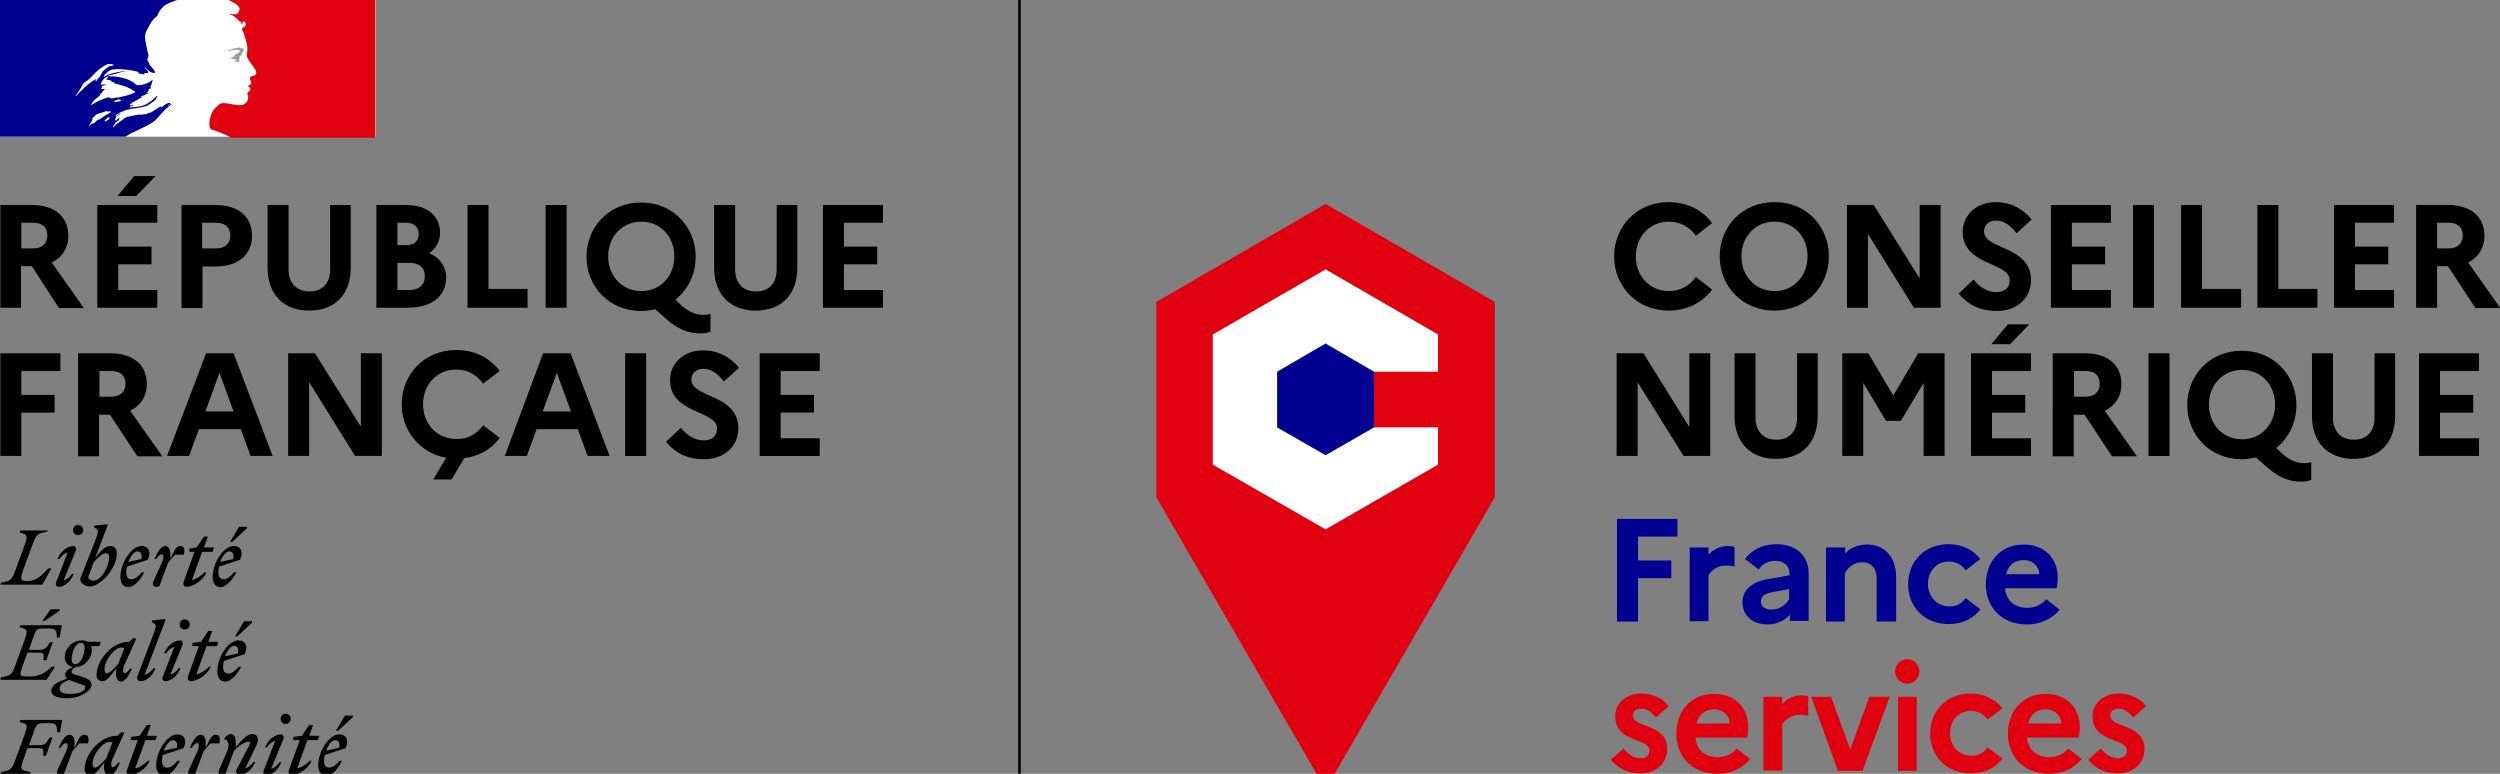 <?xml version="1.0" encoding="utf-8"?>
<!-- Generator: Adobe Illustrator 25.2.0, SVG Export Plug-In . SVG Version: 6.00 Build 0)  -->
<svg version="1.1" id="Calque_2" xmlns="http://www.w3.org/2000/svg" xmlns:xlink="http://www.w3.org/1999/xlink" x="0px" y="0px"
	 viewBox="0 0 691.4 214" style="enable-background:new 0 0 691.4 214;" xml:space="preserve">
<rect x="0" y="0" width="691.4" height="214" fill="#808080" stroke="none"/>
<style type="text/css">
	.st0{fill:#FFFFFF;}
	.st1{fill:#000091;}
	.st2{fill:#E1000F;}
	.st3{fill:#9D9D9C;}
</style>
<rect class="st0" width="103.9" height="37.8"/>
<g>
	<rect x="281.6" y="0" width="0.7" height="214"/>
	<g>
		<g>
			<g>
				<path d="M0.1,56.7h8.7c6.3,0,10.1,3.2,10.1,8.5c0,3.4-1.7,6-4.6,7.4l8.9,12.6h-6.9L8.8,73.6h-3v11.5H0.1V56.7z M5.9,61.6v7.1
					h3.3c2.4,0,3.9-1.3,3.9-3.6c0-2.2-1.4-3.5-3.9-3.5H5.9z"/>
				<path d="M26.9,56.7h16.6v4.9H32.7v6.6h9.2v4.9h-9.2v7.1h10.8v4.9H26.9V56.7z M32.5,54.2l4.6-5.5H43l-5.3,5.5H32.5z"/>
				<path d="M50.2,56.7h9.4c6.3,0,10.1,3.2,10.1,8.5c0,5.2-3.8,8.5-10.1,8.5h-3.6v11.5h-5.8V56.7z M55.9,61.6v7.1h3.9
					c2.4,0,3.9-1.3,3.9-3.6c0-2.2-1.5-3.5-3.9-3.5H55.9z"/>
				<path d="M91.2,56.7h5.8V74c0,7.5-4.4,11.9-11.5,11.9c-7.1,0-11.5-4.5-11.5-11.9V56.7h5.8v17.8c0,3.8,2.2,6.1,5.8,6.1
					c3.5,0,5.7-2.2,5.7-6.1V56.7z"/>
				<path d="M104.1,56.7h8.1c5.9,0,9.5,2.9,9.5,7.7c0,2.3-1.1,4.3-3,5.6c3,1.3,4.7,3.8,4.7,6.7c0,5.2-4,8.4-10.6,8.4h-8.7V56.7z
					 M109.9,61.6v6.2h2.4c2.2,0,3.5-1.1,3.5-3.1c0-1.9-1.3-3.1-3.5-3.1H109.9z M109.9,72.8v7.4h3.3c2.7,0,4.3-1.4,4.3-3.8
					c0-2.4-1.6-3.7-4.3-3.7H109.9z"/>
				<path d="M129.3,56.7h5.8v23.2h10.8v5.2h-16.6V56.7z"/>
				<path d="M150.9,56.7h5.8v28.4h-5.8V56.7z"/>
				<path d="M194.5,87.1c0.6,0,1.4-0.1,2-0.3v4.9c-0.9,0.4-1.7,0.5-3,0.5c-3.2,0-6.1-1.3-8.9-3.7l-3.4-3c-1.2,0.3-2.5,0.5-3.9,0.5
					c-9,0-15.1-6.9-15.1-15c0-8.1,6.1-15,15.1-15c8.9,0,15.1,6.9,15.1,15c0,4.8-2.1,9.1-5.6,11.9l1.7,1.6
					C190.7,86.4,192.6,87.1,194.5,87.1z M186.5,70.9c0-5.4-3.8-9.6-9.1-9.6c-5.4,0-9.2,4.2-9.2,9.6c0,5.4,3.8,9.6,9.2,9.6
					C182.7,80.5,186.5,76.3,186.5,70.9z"/>
				<path d="M214.7,56.7h5.8V74c0,7.5-4.4,11.9-11.5,11.9c-7.1,0-11.5-4.5-11.5-11.9V56.7h5.8v17.8c0,3.8,2.2,6.1,5.8,6.1
					c3.5,0,5.7-2.2,5.7-6.1V56.7z"/>
				<path d="M227.6,56.7h16.6v4.9h-10.8v6.6h9.2v4.9h-9.2v7.1h10.8v4.9h-16.6V56.7z"/>
				<path d="M0.1,97.7h16.6v4.9H5.9v6.6h9.2v4.9H5.9v12H0.1V97.7z"/>
				<path d="M21.8,97.7h8.7c6.3,0,10.1,3.2,10.1,8.5c0,3.4-1.7,6-4.6,7.4l8.9,12.6h-6.9l-7.6-11.5h-3v11.5h-5.8V97.7z M27.5,102.6
					v7.1h3.3c2.4,0,3.9-1.3,3.9-3.6c0-2.2-1.4-3.5-3.9-3.5H27.5z"/>
				<path d="M57,97.7h7.6l10.8,28.4h-6.1l-2.7-7.4H55l-2.7,7.4h-6.1L57,97.7z M64.6,113.8l-3.9-10.7l-3.9,10.7H64.6z"/>
				<path d="M79.7,97.7h7.4L99.8,118V97.7h5.8v28.4h-7.4l-12.7-20.4v20.4h-5.8V97.7z"/>
				<path d="M133.6,117.6l4.6,3.5c-2.2,3-5.6,5.1-9.8,5.6l-3.5,5.9h-5.1l3.6-6c-7.4-1.3-12.3-7.6-12.3-14.8c0-8.1,6.1-15,15.1-15
					c5.2,0,9.4,2.3,12,5.8l-4.6,3.5c-1.6-2.3-4.2-3.9-7.4-3.9c-5.4,0-9.2,4.2-9.2,9.6c0,5.4,3.8,9.6,9.2,9.6
					C129.5,121.5,132,119.9,133.6,117.6z"/>
				<path d="M150.2,97.7h7.6l10.8,28.4h-6.1l-2.7-7.4h-11.4l-2.7,7.4h-6.1L150.2,97.7z M157.9,113.8l-3.9-10.7l-3.9,10.7H157.9z"/>
				<path d="M172.9,97.7h5.8v28.4h-5.8V97.7z"/>
				<path d="M188.3,118.3c1.7,2.2,4,3.5,6.3,3.5c2.3,0,3.7-1.2,3.7-3.3c0-5.1-13-3.9-13-13.4c0-4.5,3.7-8.2,9.1-8.2
					c4.3,0,7.6,1.9,10,4.8l-4.2,3.8c-1.7-2.2-3.5-3.5-5.7-3.5c-2,0-3.3,1.3-3.3,3c0,5.1,13,3.9,13,13.5c-0.1,5.3-4.2,8.5-9.4,8.5
					c-4.8,0-8-1.7-10.6-4.8L188.3,118.3z"/>
				<path d="M210.1,97.7h16.6v4.9h-10.8v6.6h9.2v4.9h-9.2v7.1h10.8v4.9h-16.6V97.7z"/>
			</g>
			<g>
				<path d="M92.7,204.7c0.8,0,1.4,0.6,1.1,2.1l-3.6,0.8C90.8,205.9,91.8,204.7,92.7,204.7 M94.6,210.4h-0.7
					c-0.9,1.1-1.9,1.9-2.8,1.9c-1,0-1.5-0.6-1.5-1.9c0-0.5,0.1-1.1,0.2-1.6l5.8-1.9c1.1-2.7-0.2-3.8-1.8-3.8c-2.7,0-5.8,4.6-5.8,8.6
					c0,1.8,0.9,2.8,2.2,2.8C91.7,214.5,93.3,213,94.6,210.4 M93.5,202.1l4.1-3.8v-0.4h-2.2l-2.5,4.2H93.5z M81,204.7h1.9l-3,8.3
					c-0.3,0.7,0.1,1.4,0.8,1.4c1.7,0,4.5-1.7,5.5-4h-0.5c-0.8,0.8-2.3,1.9-3.5,2.1l2.8-7.8h2.9l0.4-1.2h-2.8l1.1-3h-1.1l-2,3
					l-2.4,0.3V204.7z M78.4,204.3c0.2-0.8-0.3-1.2-0.7-1.2c-1.7,0-3.6,1.5-4.4,3.6h0.5c0.5-0.8,1.5-1.6,2.3-1.8l-3.2,8.3
					c-0.3,0.8,0.3,1.2,0.7,1.2c1.6,0,3.4-1.5,4.2-3.6h-0.5c-0.5,0.8-1.5,1.6-2.3,1.8L78.4,204.3z M79,200.2c0.8,0,1.4-0.6,1.4-1.4
					c0-0.8-0.6-1.4-1.4-1.4c-0.8,0-1.4,0.6-1.4,1.4C77.6,199.6,78.3,200.2,79,200.2 M60.6,212.9c-0.4,0.9,0,1.5,0.9,1.5
					c0.6,0,0.8-0.1,1-0.8l2.2-5.9c1-1.3,3.1-2.6,4-2.6c0.6,0,0.5,0.5,0.1,1.3l-3.4,6.5c-0.3,0.6,0.1,1.4,0.8,1.4
					c1.7,0,3.6-1.5,4.4-3.6h-0.5c-0.5,0.8-1.5,1.6-2.3,1.8l2.9-5.9c0.4-0.8,0.6-1.5,0.6-2c0-1-0.5-1.6-1.5-1.6
					c-1.4,0-2.9,1.6-4.6,3.6v-1.5c0-1.1-0.4-2.1-1.4-2.1c-0.6,0-1.2,0.5-1.8,1.3v0.2c1.1-0.1,1.6,1.6,0.8,3.3L60.6,212.9z
					 M60.6,205.7c0.4-1.4,0.2-2.5-0.9-2.5c-1.2,0-1.5,0.9-2.8,3.6v-1.5c0-1.1-0.4-2.1-1.4-2.1c-1.2,0-2.2,1.8-3,3.6h0.5
					c0.6-0.8,1.1-1.3,1.5-1.3c0.5,0,0.8,0.8,0,2.5l-2.3,5c-0.4,0.9,0,1.5,0.9,1.5c0.6,0,0.8-0.1,1-0.8l2.2-5.9
					c0.6-0.8,1.2-1.4,1.9-2.2H60.6z M47.8,204.7c0.8,0,1.4,0.6,1.1,2.1l-3.6,0.8C45.9,205.9,47,204.7,47.8,204.7 M49.8,210.4h-0.7
					c-0.9,1.1-1.9,1.9-2.8,1.9c-1,0-1.5-0.6-1.5-1.9c0-0.5,0.1-1.1,0.2-1.6l5.8-1.9c1.1-2.7-0.2-3.8-1.8-3.8c-2.7,0-5.8,4.6-5.8,8.6
					c0,1.8,0.9,2.8,2.2,2.8C46.8,214.5,48.4,213,49.8,210.4 M36.2,204.7h1.9l-3,8.3c-0.3,0.7,0.1,1.4,0.8,1.4c1.7,0,4.5-1.7,5.5-4
					h-0.5c-0.8,0.8-2.3,1.9-3.5,2.1l2.8-7.8H43l0.4-1.2h-2.8l1.1-3h-1.1l-2,3l-2.4,0.3V204.7z M25.6,211.2c0-2.6,2.9-6,4.5-6
					c0.4,0,0.7,0,1,0.1l-1.7,4.4c-1,1.2-2.4,2.6-3.1,2.6C25.9,212.3,25.6,212,25.6,211.2 M34.4,202.6l-0.9-0.1l-1,1h-0.2
					c-4.8,0-8.9,5.3-8.9,9.2c0,1.1,0.7,1.7,1.7,1.7c1.2,0,2.4-1.8,3.8-3.6l-0.1,0.7c-0.2,1.9,0.4,3,1.4,3c1.2,0,2.2-1.8,3-3.6h-0.5
					c-0.6,0.8-1.1,1.3-1.5,1.3c-0.4,0-0.8-0.8,0-2.5L34.4,202.6z M24.3,205.7c0.4-1.4,0.2-2.5-0.9-2.5c-1.2,0-1.5,0.9-2.8,3.6v-1.5
					c0-1.1-0.4-2.1-1.4-2.1c-1.2,0-2.2,1.8-3,3.6h0.5c0.6-0.8,1.1-1.3,1.5-1.3c0.5,0,0.8,0.8,0,2.5l-2.3,5c-0.4,0.9,0,1.5,0.9,1.5
					c0.6,0,0.8-0.1,1-0.8l2.2-5.9c0.6-0.8,1.2-1.4,1.9-2.2H24.3z M8.3,214.1l0.2-0.6c-2.8-0.5-3.1-0.5-2-3.5l1.1-3.1h3.1
					c1.4,0,1.4,0.6,1.2,2.1h0.8l1.8-5h-0.8c-0.7,1.2-1.2,2.1-2.7,2.1h-3l1.6-4.4c0.5-1.4,0.8-1.7,2.7-1.7h1.3c1.9,0,2.2,0.5,2.2,2.5
					h0.8l0.6-3.4H5.6l-0.2,0.6c2.2,0.5,2.4,0.7,1.4,3.5l-2.5,6.8c-1,2.9-1.5,3.1-4,3.5l-0.2,0.6H8.3z"/>
				<path d="M64.7,178.6c0.8,0,1.4,0.6,1.1,2.1l-3.6,0.8C62.9,179.8,63.9,178.6,64.7,178.6 M66.7,184.4H66c-0.9,1.1-1.9,1.9-2.8,1.9
					c-1,0-1.5-0.6-1.5-1.9c0-0.5,0.1-1.1,0.2-1.6l5.8-1.9c1.1-2.7-0.2-3.8-1.8-3.8c-2.7,0-5.8,4.6-5.8,8.6c0,1.8,0.9,2.8,2.2,2.8
					C63.8,188.4,65.4,186.9,66.7,184.4 M65.6,176l4.1-3.8v-0.4h-2.2l-2.5,4.2H65.6z M53.1,178.7H55l-3,8.3c-0.3,0.7,0.1,1.4,0.8,1.4
					c1.7,0,4.5-1.7,5.5-4h-0.5c-0.8,0.8-2.3,1.9-3.5,2.1l2.8-7.8h2.9l0.4-1.2h-2.8l1.1-3h-1.1l-2,3l-2.4,0.3V178.7z M50.5,178.3
					c0.2-0.8-0.3-1.2-0.7-1.2c-1.7,0-3.6,1.5-4.4,3.6h0.5c0.5-0.8,1.5-1.6,2.3-1.8l-3.2,8.3c-0.3,0.8,0.3,1.2,0.7,1.2
					c1.6,0,3.4-1.5,4.2-3.6h-0.5c-0.5,0.8-1.5,1.6-2.3,1.8L50.5,178.3z M51.1,174.1c0.8,0,1.4-0.6,1.4-1.4c0-0.8-0.6-1.4-1.4-1.4
					c-0.8,0-1.4,0.6-1.4,1.4C49.7,173.5,50.3,174.1,51.1,174.1 M40,186.6l5.8-15.2l-0.2-0.2l-3.6,0.4v0.4l0.7,0.5
					c0.6,0.5,0.4,1-0.1,2.5L38,187c-0.3,0.6,0.1,1.4,0.8,1.4c1.7,0,3.4-1.5,4.2-3.6h-0.5C42,185.6,40.9,186.4,40,186.6 M28.9,185.1
					c0-2.6,2.9-6,4.5-6c0.4,0,0.7,0,1,0.1l-1.7,4.4c-1,1.2-2.4,2.6-3.1,2.6C29.2,186.3,28.9,185.9,28.9,185.1 M37.7,176.6l-0.9-0.1
					l-1,1h-0.2c-4.8,0-8.9,5.3-8.9,9.2c0,1.1,0.7,1.7,1.7,1.7c1.2,0,2.4-1.8,3.8-3.6l-0.1,0.7c-0.2,1.9,0.4,3,1.4,3
					c1.2,0,2.2-1.8,3-3.6h-0.5c-0.6,0.8-1.1,1.3-1.5,1.3c-0.4,0-0.8-0.8,0-2.5L37.7,176.6z M16.5,190.4c0-1.1,1.1-1.8,2.6-2.4
					c0.5,0.3,1.3,0.5,2.3,0.9c1.6,0.5,2.2,0.7,2.2,1.2c0,1-1.7,1.8-4.1,1.8C17.5,191.9,16.5,191.5,16.5,190.4 M20.8,183.7
					c-0.7,0-1-0.6-1-1.3c0-1.9,1-4.6,2.6-4.6c0.7,0,1,0.6,1,1.3C23.4,181,22.4,183.7,20.8,183.7 M25.3,189.4c0-1.3-1.2-1.8-3.1-2.4
					c-1.7-0.5-2.4-0.6-2.4-1.2c0-0.4,0.4-1,1.1-1.3c2.7-0.1,4.5-2.6,4.5-4.7c0-0.4-0.1-0.8-0.2-1.1h2.3l0.4-1.2h-3.7
					c-0.4-0.3-1-0.4-1.5-0.4c-2.9,0-4.8,2.5-4.8,4.6c0,1.6,1,2.5,2.2,2.8c-1.4,0.6-2.1,1.3-2.1,2.1c0,0.5,0.2,0.8,0.6,1.1
					c-3.1,0.9-4.4,2-4.4,3.4c0,1.4,1.9,2,4.2,2C22.1,193.2,25.3,191.1,25.3,189.4 M10.8,180.5c1.4,0,1.4,0.6,1.2,2.1h0.8l1.8-5h-0.8
					c-0.7,1.2-1.2,2.1-2.7,2.1H8l1.5-4.2c0.5-1.4,0.8-1.7,2.7-1.7h1.3c1.9,0,2.2,0.5,2.2,2.5h0.8l0.6-3.4H5.6l-0.2,0.6
					c2.2,0.5,2.4,0.7,1.4,3.5l-2.5,6.8c-1,2.9-1.5,3.1-4,3.5L0.1,188h12.8l2.3-3.6h-0.9c-1.5,1.4-3.3,2.7-5.9,2.7
					c-3.4,0-3.1-0.1-2-3.3l1.2-3.3H10.8z M12.4,171.7l4.1-2.8v-0.4H14l-2.3,3.2H12.4z"/>
				<path d="M63.4,152.5c0.8,0,1.4,0.6,1.1,2.1l-3.6,0.8C61.5,153.8,62.5,152.5,63.4,152.5 M65.4,158.3h-0.7
					c-0.9,1.1-1.9,1.9-2.8,1.9c-1,0-1.5-0.6-1.5-1.9c0-0.5,0.1-1.1,0.2-1.6l5.8-1.9c1.1-2.7-0.2-3.8-1.8-3.8c-2.7,0-5.8,4.6-5.8,8.6
					c0,1.8,0.9,2.8,2.2,2.8C62.4,162.3,64,160.8,65.4,158.3 M64.2,149.9l4.1-3.8v-0.4h-2.2l-2.5,4.2H64.2z M52.3,152.6h1.5l-3,8.3
					c-0.3,0.7,0.1,1.4,0.8,1.4c1.7,0,4.5-1.7,5.5-4h-0.5c-0.8,0.8-2.3,1.9-3.5,2.1l2.8-7.8h2.9l0.4-1.2h-2.8l1.1-3h-1.1l-2,3l-2,0.3
					V152.6z M50.8,153.5c0.4-1.4,0.2-2.5-0.9-2.5c-1.2,0-1.5,0.9-2.8,3.6v-1.5c0-1.1-0.4-2.1-1.4-2.1c-1.2,0-2.2,1.8-3,3.6h0.5
					c0.6-0.8,1.1-1.3,1.5-1.3c0.5,0,0.8,0.8,0,2.5l-2.3,5c-0.4,0.9,0,1.5,0.9,1.5c0.6,0,0.8-0.1,1-0.8l2.2-5.9
					c0.6-0.8,1.2-1.4,1.9-2.2H50.8z M38,152.5c0.8,0,1.4,0.6,1.1,2.1l-3.6,0.8C36.1,153.8,37.1,152.5,38,152.5 M39.9,158.3h-0.7
					c-0.9,1.1-1.9,1.9-2.8,1.9c-1,0-1.5-0.6-1.5-1.9c0-0.5,0.1-1.1,0.2-1.6l5.8-1.9c1.1-2.7-0.2-3.8-1.8-3.8c-2.7,0-5.8,4.6-5.8,8.6
					c0,1.8,0.9,2.8,2.2,2.8C37,162.3,38.6,160.8,39.9,158.3 M25.8,160.6c-0.6,0-1.4-0.5-1.4-1c0-0.1,0.3-0.8,0.6-1.6l0.9-2.5
					c1-1.2,2.5-2.5,3.4-2.5c0.5,0,0.9,0.3,0.9,1.1C30.2,156.5,28.1,160.6,25.8,160.6 M32.3,153.3c0-1.7-0.6-2.3-1.8-2.3
					c-1.5,0-2.8,1.5-4.2,3.4l3.5-9.2l-0.2-0.2l-3.6,0.4v0.4l0.7,0.5c0.6,0.5,0.4,1-0.1,2.5l-3.8,9.7c-0.3,0.7-0.6,1.5-0.6,1.8
					c0,1,1.4,1.9,2.6,1.9C27.6,162.3,32.3,157.2,32.3,153.3 M21,152.2c0.2-0.8-0.3-1.2-0.7-1.2c-1.7,0-3.6,1.5-4.4,3.6h0.5
					c0.5-0.8,1.5-1.6,2.3-1.8l-3.2,8.3c-0.3,0.8,0.3,1.2,0.7,1.2c1.6,0,3.4-1.5,4.2-3.6h-0.5c-0.5,0.8-1.5,1.6-2.3,1.8L21,152.2z
					 M21.6,148c0.8,0,1.4-0.6,1.4-1.4c0-0.8-0.6-1.4-1.4-1.4c-0.8,0-1.4,0.6-1.4,1.4C20.2,147.4,20.8,148,21.6,148 M13.2,146.7H5.6
					l-0.2,0.6c2.2,0.5,2.4,0.7,1.4,3.5l-2.5,6.8c-1,2.9-1.5,3.1-4,3.5l-0.2,0.6h11.6l2.5-4.5h-0.9c-1.4,1.6-3.1,3.5-5.7,3.5
					c-1.9,0-2.2-0.3-1.1-3.3l2.5-6.8c1-2.9,1.5-3.1,4-3.5L13.2,146.7z"/>
			</g>
			<g>
				<path class="st1" d="M42.9,33.3c0.4-0.4,0.8-0.8,1.2-1.3h0c0.8-0.9,1.5-1.7,2.4-2.4c0.3-0.2,0.5-0.5,0.8-0.6
					c0.1-0.1,0.1-0.2,0.1-0.3c-0.4,0.1-0.6,0.4-0.9,0.6c-0.1,0-0.1-0.1-0.1-0.1c0.3-0.2,0.5-0.4,0.8-0.6c0,0,0,0,0,0
					c-0.1,0-0.1-0.1-0.1-0.1c-0.9-0.1-1.6,0.5-2.3,1.1c-0.1,0.1-0.3-0.1-0.4-0.1c-1.1,0.4-1.9,1.3-2.9,1.7c0-0.1,0-0.1,0-0.1
					c-0.4,0.1-0.8,0.4-1.3,0.5c-0.6,0.1-1.2,0.1-1.8,0.1c-0.9,0.1-1.7,0.3-2.6,0.5c0,0-0.1,0-0.1,0c-0.5,0.1-0.9,0.3-1.3,0.5
					c0,0,0,0,0,0c0,0-0.1,0.1-0.1,0.1c-0.2,0.2-0.3,0.3-0.5,0.4c-0.4,0.2-0.8,0.6-1.2,0.9c0,0-0.1,0-0.1,0c-0.4,0.4-0.8,0.7-1.1,1.1
					c0,0-0.1,0-0.2,0c0,0,0,0,0,0c0,0,0,0,0-0.1c0.1-0.1,0.1-0.2,0.2-0.3c0.1-0.1,0.1-0.2,0.2-0.3c0.1-0.1,0.2-0.3,0.3-0.4
					c0,0,0-0.1,0-0.1c0,0-0.1,0-0.1,0c0.4-0.3,0.8-0.6,1.2-0.9c0,0,0,0,0,0c0,0-0.1,0-0.1-0.1c0-0.1,0.1-0.1,0.1-0.2c0,0,0,0,0-0.1
					c0,0,0,0-0.1-0.1c-0.1,0.1-0.2,0.1-0.3,0.2c-0.2,0.2-0.3,0.5-0.6,0.5c0,0-0.1,0-0.1,0c0,0-0.1,0-0.1,0c0,0,0,0,0,0c0,0,0,0,0,0
					c0,0,0,0,0,0c0,0,0,0,0-0.1c0,0,0,0,0-0.1c0,0,0,0,0,0c0,0,0-0.1,0.1-0.1c0,0,0,0,0-0.1c0-0.1,0.1-0.1,0.1-0.2c0,0,0-0.1,0-0.1
					c0,0,0.1-0.1,0.1-0.1c0-0.1,0-0.1-0.1-0.1c0.1-0.2,0.3-0.3,0.5-0.4h0c0.3-0.1,0.5-0.3,0.8-0.5c0,0,0.1-0.1,0.1-0.1
					c-0.4,0.1-0.8,0.3-1.1,0.6c0,0-0.1,0-0.1,0.1c0,0-0.1,0-0.2-0.1c0,0,0,0,0-0.1c0.1-0.1,0.3-0.2,0.4-0.4c0.1,0,0.1,0,0.1,0.1
					c2.3-1.8,5.4-1.4,8.1-2.3c0.2-0.1,0.4-0.3,0.6-0.4c0.4-0.1,0.6-0.5,1.1-0.7c0.6-0.4,1-0.9,1.2-1.6c0-0.1-0.1-0.1-0.1-0.1
					c-0.9,1-2,1.8-3.1,2.4c-1.5,0.8-3.1,0.6-4.7,0.9c0.1-0.1,0.2-0.1,0.4-0.1c0-0.2,0.1-0.3,0.3-0.4c0.1,0,0.1,0,0.2,0
					c0.1,0,0.1-0.1,0.1-0.1c0.1,0,0.4-0.1,0.3-0.1c-0.2-0.3-0.6,0.2-1,0c0.1-0.1,0.1-0.4,0.2-0.4c0.1,0,0.2,0,0.3,0
					c0-0.1,0.1-0.3,0.1-0.3c1.1-0.6,2.1-1.1,3.1-1.7c-0.2,0-0.4,0.2-0.6,0.1c0.1,0,0-0.2,0.1-0.2c0.8-0.2,1.4-0.6,2.2-0.9
					c-0.3,0-0.5,0.2-0.8,0c0.1-0.1,0.2-0.2,0.4-0.2c0-0.1,0-0.1,0-0.2c0-0.1,0.1-0.1,0.1-0.1c-0.1,0-0.1-0.1-0.1-0.1
					c0.1-0.1,0.3-0.1,0.4-0.2c-0.1,0-0.2,0-0.2-0.1c0.2-0.3,0.6-0.4,0.9-0.4c-0.1-0.1-0.3,0-0.3-0.1c0-0.1,0.1-0.1,0.1-0.1
					c-0.1,0-0.1,0-0.1,0c-0.1-0.1-0.1-0.2-0.1-0.3c0.4-0.5,0.4-1.1,0.6-1.7c-0.1,0-0.1,0-0.1-0.1c-0.7,0.8-1.9,1.1-2.9,1.4
					c-0.1,0-0.3,0-0.4,0c-0.4,0.1-0.9,0.1-1.2-0.1c-0.3-0.1-0.4-0.4-0.7-0.6c-0.6-0.4-1.1-0.6-1.8-0.9c-1.8-0.6-3.6-0.9-5.5-0.8
					c0.8-0.4,1.7-0.5,2.5-0.7c1.2-0.4,2.4-0.8,3.6-0.7c-0.2-0.1-0.5,0-0.7,0c-1-0.1-2,0.2-3.1,0.4c-0.7,0.1-1.4,0.4-2.1,0.6
					c-0.4,0.1-0.6,0.6-1.1,0.5c0,0,0-0.1,0-0.2c0.7-0.9,1.6-1.7,2.7-1.8c1.3-0.2,2.5,0,3.8,0.1c0.9,0.1,1.8,0.3,2.7,0.5
					c0.4,0,0.4,0.6,0.7,0.6c0.4,0.1,0.9,0,1.3,0.3c0-0.1-0.1-0.3,0-0.4c0.3-0.3,0.6,0.1,0.9-0.1c0.6-0.4-0.5-1-0.8-1.5
					c0-0.1,0.1-0.1,0.1-0.1c0.6,0.5,1,1.1,1.7,1.4c0.4,0.1,1.2,0.4,1.1-0.1c-0.4-0.8-1.1-1.4-1.6-2.1c0-0.1,0-0.2,0-0.3
					c-0.1,0-0.1-0.1-0.2-0.1c0-0.1,0-0.2,0-0.3c-0.3-0.1-0.2-0.4-0.4-0.6C41,15.9,41.2,15.4,41,15c-0.1-0.4-0.2-0.8-0.3-1.2
					c-0.2-1.2-0.5-2.3-0.6-3.4C40,9,40.9,7.9,41.5,6.7c0.5-0.9,1.1-1.7,2-2.3c0.2-0.9,0.8-1.6,1.4-2.3c0.6-0.7,1.5-1.1,2.2-1.4
					C48.1,0.3,49,0,49,0H0v37.8h34.7c1.4-1,2.7-1.4,4.6-2.4C40.2,35,42.2,34,42.9,33.3z M32,28.2c-0.1,0-0.4,0.1-0.4-0.1
					c0.1-0.4,0.6-0.4,0.9-0.5c0.1-0.1,0.4-0.2,0.5-0.1c0.1,0.2,0.4,0.1,0.5,0.3C33,28.2,32.5,28,32,28.2z M21,26.6
					c0,0-0.1-0.1-0.1-0.1c0.9-1.2,1.6-2.4,2.3-3.6c0.9-0.5,1.7-1.2,2.4-2c1.2-1.3,2.5-2.4,4-3.1c0.6-0.2,1.3-0.1,1.9,0.1
					c-0.2,0.3-0.6,0.2-0.9,0.4c-0.1,0-0.1,0-0.2-0.1c0.1-0.1,0.1-0.1,0.1-0.2c-0.7,0.8-1.7,1.1-2.3,2.1c-0.4,0.7-0.7,1.6-1.6,1.9
					c-0.3,0.1,0.1-0.2-0.1-0.1C24.3,23.1,22.8,24.7,21,26.6z M27,21.9c-0.1,0.1-0.2,0.2-0.2,0.3c-0.1,0.1-0.1,0.2-0.3,0.3
					c-0.1,0-0.1,0-0.1-0.1c0.1-0.3,0.3-0.6,0.6-0.6C27,21.8,27,21.9,27,21.9z M30.3,32.6c0,0.1-0.1,0.1-0.2,0.2
					c0.1,0,0.2,0.1,0.1,0.1c-0.2,0.2-0.3,0.3-0.5,0.4c0,0-0.1,0-0.1,0c-0.1,0.1-0.2,0.2-0.3,0.2c-0.1,0.1-0.5,0-0.4-0.1
					c0.2-0.2,0.3-0.3,0.5-0.5c0.1-0.1,0.2-0.2,0.3-0.3c0-0.1,0.1-0.1,0.2-0.2C30,32.5,30.3,32.5,30.3,32.6z M29,32
					C29,32,29,32,29,32c-0.3,0.2-0.6,0.4-0.8,0.6c-0.3,0.2-0.6,0.3-0.9,0.5c0,0,0,0,0,0c0,0-0.1-0.1-0.1,0c-0.3,0.1-0.5,0.3-0.7,0.5
					c0,0-0.1,0.1-0.1,0.1c0,0,0,0,0,0c0,0,0,0,0,0c0,0-0.1,0.1-0.1,0.1c0,0,0,0,0,0c0,0,0,0,0,0c-0.1,0.1-0.1,0.1-0.2,0.2
					c0,0,0,0.1-0.1,0.1c0,0-0.2,0-0.2-0.1c0,0,0,0,0,0c0,0-0.1,0-0.1,0.1c0,0-0.1,0-0.1,0.1c0,0,0,0,0,0c0,0,0,0-0.1,0
					c-0.1,0.1-0.2,0.1-0.3,0.2c-0.1,0.1-0.3,0.3-0.4,0.4c0,0,0,0,0,0c0,0,0,0,0,0c0,0,0,0,0,0c0,0,0,0,0,0c0,0,0,0,0,0
					c0,0,0,0,0,0.1c0,0,0,0,0,0c0,0,0,0-0.1,0c0,0,0,0,0,0c0,0,0,0,0,0c0,0,0-0.1-0.1-0.1c0,0,0,0,0,0c0,0,0,0,0,0
					c0.1-0.1,0.2-0.2,0.2-0.3c0,0,0,0,0,0c0,0,0-0.1,0.1-0.1c0-0.1,0.1-0.1,0.1-0.2c0,0,0,0,0-0.1c0.1-0.1,0.2-0.2,0.2-0.3
					c0,0,0,0,0,0c0,0,0,0,0,0c0-0.1,0.1-0.1,0.1-0.2c0,0,0.1-0.1,0.1-0.1c0,0,0,0,0,0c0,0,0,0,0,0c0,0,0,0,0,0c0-0.1,0-0.1,0.1-0.2
					c0,0,0,0,0,0c0,0,0,0,0,0c0,0,0-0.1,0-0.1l0,0c0,0,0,0,0,0c0,0,0-0.1,0-0.1c0,0,0,0,0,0c0.1-0.1,0.2-0.3,0.3-0.4c0,0,0,0,0,0
					c-0.1,0.1-0.2,0.2-0.3,0.2c-0.1,0.1-0.2,0-0.1-0.1c0.1,0,0.1-0.1,0.2-0.1c0,0,0,0,0,0c0.1-0.1,0.2-0.3,0.4-0.4
					c0.1-0.1,0.2-0.1,0.2-0.2c0,0,0,0,0,0c0-0.1,0.1-0.1,0.2-0.2c0,0,0,0,0,0c0.7-0.7,1.8-0.6,2.7-1.1c0.4-0.1,0.8,0.1,1.1,0
					c0.2,0,0.4,0,0.6,0.1C30.2,31.3,29.6,31.7,29,32z M30.5,27.1c-0.1-0.1,0.2,0,0.3-0.1c-0.2,0-0.4,0-0.6,0c-0.1,0-0.1-0.1-0.1-0.1
					c-0.4,0.1-0.8,0.2-1.1,0.3c-0.5,0.1-0.9,0.5-1.5,0.6c-0.8,0.3-1.4,0.9-2.3,1.2c-0.1,0-0.1-0.1-0.1-0.1c0.1-0.2,0.4-0.3,0.5-0.5
					c0-0.1,0-0.1-0.1-0.1c0.6-0.8,1.4-1.2,2.1-1.9c0-0.1,0-0.1,0-0.2c0.2-0.3,0.6-0.4,0.7-0.8c0.1-0.2,0.4-0.5,0.7-0.6
					c-0.1-0.1-0.2-0.1-0.2-0.2c-0.3,0-0.6,0.1-0.9-0.1c0.1-0.1,0.3-0.2,0.4-0.3c-0.1,0-0.1,0-0.2-0.1c-0.1-0.1,0.1-0.3,0.4-0.4
					c0.3-0.1,0.6-0.1,0.9-0.3c-0.5-0.1-1.1,0.1-1.6-0.1c0.4-0.9,0.9-1.7,1.8-2.1c0.1,0,0.2,0,0.2,0.1c0,0.4-0.2,0.6-0.6,0.7
					c0.6,0.1,1.1,0.1,1.7,0.4c-0.1,0.1-0.2,0.1-0.3,0.1c0.4,0.2,0.8,0.1,1.1,0.4c-0.2,0.2-0.4,0-0.6,0c2.2,0.6,4.6,1.1,6.4,2.6
					c-1.6,0.8-3.2,1.1-4.9,1.5c-0.2,0-0.4,0-0.6-0.1c0,0.1,0,0.2-0.1,0.2c-0.3,0-0.5,0-0.7,0.1C31.1,27.2,30.7,27.3,30.5,27.1z"/>
				<g>
					<path class="st2" d="M103.9,0H63.2c0,0,0.1,0,0.4,0.2c0.3,0.2,0.8,0.4,1,0.5c0.5,0.3,1,0.6,1.4,1.1c0.1,0.2,0.4,0.6,0.2,0.9
						c-0.1,0.4-0.2,0.9-0.6,1.1c-0.4,0.2-1,0.2-1.5,0.1c-0.3,0-0.6-0.1-0.9-0.1c1.1,0.4,2.1,0.9,2.8,1.9C66.2,5.9,66.4,6,66.7,6
						c0.1,0,0.1,0.1,0.1,0.2c-0.1,0.1-0.3,0.2-0.2,0.4c0.1,0,0.1,0,0.2,0c0.4-0.1,0.3-0.9,0.8-0.6c0.4,0.2,0.5,0.7,0.3,1.1
						c-0.3,0.3-0.6,0.5-0.9,0.7c-0.1,0.1-0.1,0.4,0,0.5c0.2,0.3,0.3,0.6,0.4,0.9c0.2,0.5,0.3,1.1,0.5,1.6c0.3,1.1,0.6,2.1,0.5,3.2
						c0,0.6-0.3,1.1-0.1,1.6c0.1,0.6,0.5,1,0.8,1.5c0.3,0.4,0.6,0.7,0.8,1.1c0.4,0.7,1.2,1.4,0.9,2.3c-0.2,0.5-1,0.4-1.5,0.7
						c-0.4,0.4-0.1,0.9,0.1,1.3c0.4,0.6-0.4,1.1-0.9,1.3c0.1,0.2,0.4,0.1,0.5,0.3c0.1,0.4,0.4,0.6,0.2,0.9c-0.3,0.4-1.1,0.6-0.7,1.3
						c0.3,0.5,0.1,1.1-0.1,1.6c-0.2,0.6-0.8,0.9-1.3,1.1c-0.4,0.1-0.9,0.1-1.4,0.1c-0.1-0.1-0.3-0.1-0.4-0.1
						c-1.2-0.1-2.4-0.5-3.6-0.5c-0.4,0.1-0.7,0.1-1,0.3c-0.3,0.2-0.6,0.5-0.9,0.8c0,0,0,0,0,0c-0.1,0.1-0.1,0.1-0.2,0.2
						c0,0-0.1,0.1-0.1,0.1c0,0,0,0-0.1,0.1c-0.2,0.3-0.4,0.5-0.6,0.8c0,0,0,0,0,0.1c0,0,0,0.1-0.1,0.1c-0.2,0.4-0.4,0.9-0.5,1.3
						c-0.5,1.6-0.3,3,0.1,3.4c0.1,0.1,2.4,0.8,3.9,1.5c0.7,0.3,1.3,0.6,1.7,0.9h39.9V0z"/>
				</g>
				<path class="st3" d="M65.7,13.8c0.3,0.1,0.7,0.1,0.7,0.2c-0.1,0.6-1,0.7-1.4,1.3h-0.2c-0.2,0.1-0.1,0.5-0.4,0.5
					c-0.2-0.1-0.4,0-0.6,0.1c0.3,0.3,0.6,0.5,1.1,0.4c0.1,0,0.2,0.1,0.2,0.3c0,0,0.1,0,0.1-0.1c0.1,0,0.1,0,0.1,0.1v0.3
					c-0.2,0.3-0.6,0.1-0.9,0.2c0.6,0.1,1.1,0.1,1.6,0c0.4-0.1,0-0.9,0.3-1.2c-0.1,0,0-0.2-0.1-0.2c0.1-0.1,0.3-0.4,0.4-0.4
					c0.1,0,0.4-0.1,0.4-0.2c0-0.1-0.3-0.2-0.2-0.4c0.4-0.3,0.8-0.7,0.6-1.1c-0.1-0.2-0.6-0.2-1-0.4c-0.4-0.1-0.8,0-1.2,0.1
					c-0.4,0-0.7,0.2-1.1,0.3c-0.5,0.1-0.9,0.4-1.4,0.7c0.5-0.2,1-0.3,1.6-0.4C64.9,13.8,65.2,13.7,65.7,13.8z"/>
			</g>
		</g>
	</g>
	<g>
		<g>
			<polygon class="st2" points="366.6,56.4 319.8,83.5 319.8,137.5 364.1,214 369.1,214 413.4,137.5 413.4,83.5 			"/>
			<polygon class="st0" points="380,102.8 397.7,102.8 397.7,92.5 366.6,74.5 335.4,92.5 335.4,128.5 366.6,146.4 397.7,128.5 
				397.7,118.2 380,118.2 			"/>
			<polygon class="st1" points="380,118.2 380,102.8 366.6,95 353.2,102.8 353.2,118.2 366.6,125.9 			"/>
			<g>
				<path d="M469,76.6l4.5,3.5c-2.6,3.5-6.8,5.8-12,5.8c-9,0-15.1-6.9-15.1-15c0-8.1,6.1-15,15.1-15c5.2,0,9.4,2.3,12,5.8l-4.5,3.5
					c-1.6-2.3-4.2-3.9-7.4-3.9c-5.4,0-9.2,4.2-9.2,9.6c0,5.4,3.8,9.6,9.2,9.6C464.8,80.5,467.4,78.9,469,76.6z"/>
				<path d="M505.8,70.9c0,8.1-6.1,15-15.1,15c-9,0-15.1-6.9-15.1-15c0-8.1,6.1-15,15.1-15C499.7,55.8,505.8,62.8,505.8,70.9z
					 M499.9,70.9c0-5.4-3.8-9.6-9.1-9.6c-5.4,0-9.2,4.2-9.2,9.6c0,5.4,3.8,9.6,9.2,9.6C496.1,80.5,499.9,76.3,499.9,70.9z"/>
				<path d="M510.8,56.7h7.4L530.9,77V56.7h5.8v28.4h-7.4l-12.7-20.4v20.4h-5.8V56.7z"/>
				<path d="M545.8,77.3c1.7,2.2,4,3.5,6.3,3.5c2.3,0,3.7-1.2,3.7-3.3c0-5.1-13-3.9-13-13.4c0-4.5,3.7-8.2,9.1-8.2
					c4.3,0,7.6,1.9,10,4.8l-4.2,3.8c-1.7-2.2-3.5-3.5-5.7-3.5c-2,0-3.3,1.3-3.3,3c0,5.1,13,3.9,13,13.5c-0.1,5.3-4.2,8.5-9.4,8.5
					c-4.8,0-8-1.7-10.6-4.8L545.8,77.3z"/>
				<path d="M567.2,56.7h16.6v4.9h-10.8v6.6h9.2v4.9h-9.2v7.1h10.8v4.9h-16.6V56.7z"/>
				<path d="M589.9,56.7h5.8v28.4h-5.8V56.7z"/>
				<path d="M603.2,56.7h5.8v23.2h10.8v5.2h-16.6V56.7z"/>
				<path d="M624.3,56.7h5.8v23.2h10.8v5.2h-16.6V56.7z"/>
				<path d="M645.5,56.7h16.6v4.9h-10.8v6.6h9.2v4.9h-9.2v7.1h10.8v4.9h-16.6V56.7z"/>
				<path d="M668.3,56.7h8.7c6.3,0,10.1,3.2,10.1,8.5c0,3.4-1.7,6-4.5,7.4l8.9,12.6h-6.9L677,73.6h-3v11.5h-5.8V56.7z M674,61.6v7.1
					h3.2c2.4,0,3.9-1.3,3.9-3.6c0-2.2-1.4-3.5-3.9-3.5H674z"/>
			</g>
			<g>
				<path d="M447.1,97.7h7.4l12.7,20.4V97.7h5.8v28.4h-7.4l-12.7-20.4v20.4h-5.8V97.7z"/>
				<path d="M496.9,97.7h5.8V115c0,7.5-4.4,11.9-11.5,11.9c-7.1,0-11.5-4.5-11.5-11.9V97.7h5.8v17.8c0,3.8,2.2,6.1,5.8,6.1
					c3.5,0,5.7-2.2,5.7-6.1V97.7z"/>
				<path d="M509.4,97.7h7.3l6.9,11.7l6.9-11.7h7.3v28.4h-5.8v-20.2l-6.3,10.5h-4.1l-6.3-10.5v20.2h-5.8V97.7z"/>
				<path d="M545.1,97.7h16.6v4.9h-10.8v6.6h9.2v4.9h-9.2v7.1h10.8v4.9h-16.6V97.7z M550.7,95.2l4.6-5.5h5.9l-5.3,5.5H550.7z"/>
				<path d="M567.9,97.7h8.7c6.3,0,10.1,3.2,10.1,8.5c0,3.4-1.7,6-4.6,7.4l8.9,12.6h-6.9l-7.6-11.5h-3v11.5h-5.8V97.7z M573.6,102.6
					v7.1h3.2c2.4,0,3.9-1.3,3.9-3.6c0-2.2-1.4-3.5-3.9-3.5H573.6z"/>
				<path d="M594.2,97.7h5.8v28.4h-5.8V97.7z"/>
				<path d="M637.2,128.1c0.6,0,1.4-0.1,2-0.3v4.9c-0.9,0.4-1.7,0.5-3,0.5c-3.2,0-6.1-1.3-8.9-3.7l-3.4-3c-1.2,0.3-2.5,0.5-3.9,0.5
					c-9,0-15.1-6.9-15.1-15c0-8.1,6.1-15,15.1-15c8.9,0,15.1,6.9,15.1,15c0,4.8-2.1,9.1-5.6,11.9l1.7,1.6
					C633.4,127.4,635.4,128.1,637.2,128.1z M629.2,111.9c0-5.4-3.8-9.6-9.1-9.6c-5.4,0-9.2,4.2-9.2,9.6c0,5.4,3.8,9.6,9.2,9.6
					C625.4,121.5,629.2,117.3,629.2,111.9z"/>
				<path d="M656.6,97.7h5.8V115c0,7.5-4.4,11.9-11.5,11.9c-7.1,0-11.5-4.5-11.5-11.9V97.7h5.8v17.8c0,3.8,2.2,6.1,5.8,6.1
					c3.5,0,5.7-2.2,5.7-6.1V97.7z"/>
				<path d="M669,97.7h16.6v4.9h-10.8v6.6h9.2v4.9h-9.2v7.1h10.8v4.9H669V97.7z"/>
			</g>
			<g>
				<path class="st1" d="M447.3,143.5h16.6v4.9H453v6.6h9.2v4.9H453v12h-5.8V143.5z"/>
				<path class="st1" d="M467.3,151.4h5.2v2c1.3-1.4,3.1-2.4,5.4-2.4c0.7,0,1.3,0.1,1.8,0.3v5.4c-0.6-0.2-1.3-0.3-2.3-0.3
					c-2.5,0-4.1,1.4-4.9,2.6v12.8h-5.2V151.4z"/>
				<path class="st1" d="M481.9,166.5c0-3.1,2.4-5.5,6.8-6.3l6.2-1.1v-0.5c0-2.2-1.6-3.5-3.9-3.5c-2,0-3.7,0.9-4.6,2.4l-3.8-2.9
					c1.8-2.5,4.9-4.1,8.6-4.1c5.9,0,9,3.5,9,8v13.2h-5.2V170c-1.3,1.6-3.7,2.7-6.1,2.7C484.7,172.7,481.9,170.3,481.9,166.5z
					 M489.8,168.6c2.3,0,4-1.2,5-2.9v-2.8l-4.8,0.9c-2.2,0.4-3,1.3-3,2.6C487,167.6,488.1,168.6,489.8,168.6z"/>
				<path class="st1" d="M505.1,151.4h5.2v1.6c1.4-1.4,3.3-2.4,6.1-2.4c4.4,0,8,3,8,9.1v12.2H519v-12c0-2.7-1.5-4.4-4-4.4
					c-2.6,0-4,1.7-4.8,3v13.4h-5.2V151.4z"/>
				<path class="st1" d="M543.6,165.4l4.1,3.1c-1.9,2.5-4.9,4.1-8.7,4.1c-7.1,0-11.3-5.1-11.3-11c0-6,4.2-11.1,11.3-11.1
					c3.7,0,6.7,1.6,8.7,4.1l-4.1,3.1c-1-1.4-2.5-2.4-4.6-2.4c-3.4,0-5.8,2.6-5.8,6.2c0,3.6,2.5,6.2,5.9,6.2
					C541,167.8,542.6,166.9,543.6,165.4z"/>
				<path class="st1" d="M560.6,172.7c-7.3,0-11.4-5.1-11.4-11c0-6.1,3.8-11.1,10.5-11.1c5.7,0,9.4,3.8,9.4,9.2
					c0,1.1-0.2,2.2-0.3,2.9h-14.3c0.3,3.4,2.7,5.4,6.2,5.4c2.2,0,4.1-1,5.2-2.4l3.7,2.9C567.6,171.1,564.4,172.7,560.6,172.7z
					 M554.8,158.8h9.2c-0.1-2-1.6-3.9-4.3-3.9C557.2,154.9,555.5,156.1,554.8,158.8z"/>
			</g>
			<g>
				<path class="st2" d="M449,207c1.3,1.6,2.8,2.7,4.7,2.7c1.6,0,2.5-0.9,2.5-2.1c0-3.6-9.5-2.1-9.5-9.5c0-3.6,3-6.3,7.3-6.3
					c3.2,0,6,1.5,7.5,3.5l-3.5,3.1c-1.1-1.3-2.4-2.4-4-2.4c-1.5,0-2.4,0.7-2.4,1.9c0,3.5,9.5,2.1,9.5,9.3c-0.1,4.3-3.5,6.7-7.4,6.7
					c-3.7,0-6.3-1.5-8.2-3.8L449,207z"/>
				<path class="st2" d="M475,214c-7.3,0-11.4-5.1-11.4-11c0-6.1,3.8-11.1,10.5-11.1c5.7,0,9.4,3.8,9.4,9.2c0,1.1-0.2,2.2-0.3,2.9
					h-14.3c0.3,3.4,2.7,5.4,6.2,5.4c2.2,0,4.1-1,5.2-2.4l3.7,2.9C482,212.4,478.8,214,475,214z M469.2,200.1h9.2
					c-0.1-2-1.6-3.9-4.3-3.9C471.6,196.2,469.9,197.4,469.2,200.1z"/>
				<path class="st2" d="M487.7,192.7h5.2v2c1.3-1.4,3.1-2.4,5.4-2.4c0.7,0,1.3,0.1,1.8,0.3v5.4c-0.6-0.2-1.3-0.3-2.3-0.3
					c-2.5,0-4.1,1.4-4.9,2.6v12.8h-5.2V192.7z"/>
				<path class="st2" d="M506.4,192.7l5.3,14.6l5.3-14.6h5.6l-7.5,20.5h-6.8l-7.4-20.5H506.4z"/>
				<path class="st2" d="M524.1,185.7c0-1.8,1.5-3.4,3.4-3.4c1.8,0,3.3,1.5,3.3,3.4s-1.5,3.4-3.3,3.4
					C525.7,189.1,524.1,187.6,524.1,185.7z M524.9,192.7h5.2v20.5h-5.2V192.7z"/>
				<path class="st2" d="M549.7,206.7l4.1,3.1c-1.9,2.5-4.9,4.1-8.7,4.1c-7.1,0-11.3-5.1-11.3-11c0-6,4.2-11.1,11.3-11.1
					c3.7,0,6.7,1.6,8.7,4.1l-4.1,3.1c-1-1.4-2.5-2.4-4.6-2.4c-3.4,0-5.8,2.6-5.8,6.2c0,3.6,2.5,6.2,5.9,6.2
					C547.2,209.1,548.7,208.1,549.7,206.7z"/>
				<path class="st2" d="M566.7,214c-7.3,0-11.4-5.1-11.4-11c0-6.1,3.8-11.1,10.5-11.1c5.7,0,9.4,3.8,9.4,9.2c0,1.1-0.2,2.2-0.3,2.9
					h-14.3c0.3,3.4,2.7,5.4,6.2,5.4c2.2,0,4.1-1,5.2-2.4l3.7,2.9C573.7,212.4,570.6,214,566.7,214z M560.9,200.1h9.2
					c-0.1-2-1.6-3.9-4.3-3.9C563.3,196.2,561.6,197.4,560.9,200.1z"/>
				<path class="st2" d="M581,207c1.3,1.6,2.8,2.7,4.7,2.7c1.6,0,2.5-0.9,2.5-2.1c0-3.6-9.5-2.1-9.5-9.5c0-3.6,3-6.3,7.3-6.3
					c3.2,0,6,1.5,7.5,3.5l-3.5,3.1c-1.1-1.3-2.4-2.4-4-2.4c-1.5,0-2.4,0.7-2.4,1.9c0,3.5,9.5,2.1,9.5,9.3c-0.1,4.3-3.5,6.7-7.4,6.7
					c-3.7,0-6.3-1.5-8.2-3.8L581,207z"/>
			</g>
		</g>
	</g>
</g>
</svg>
